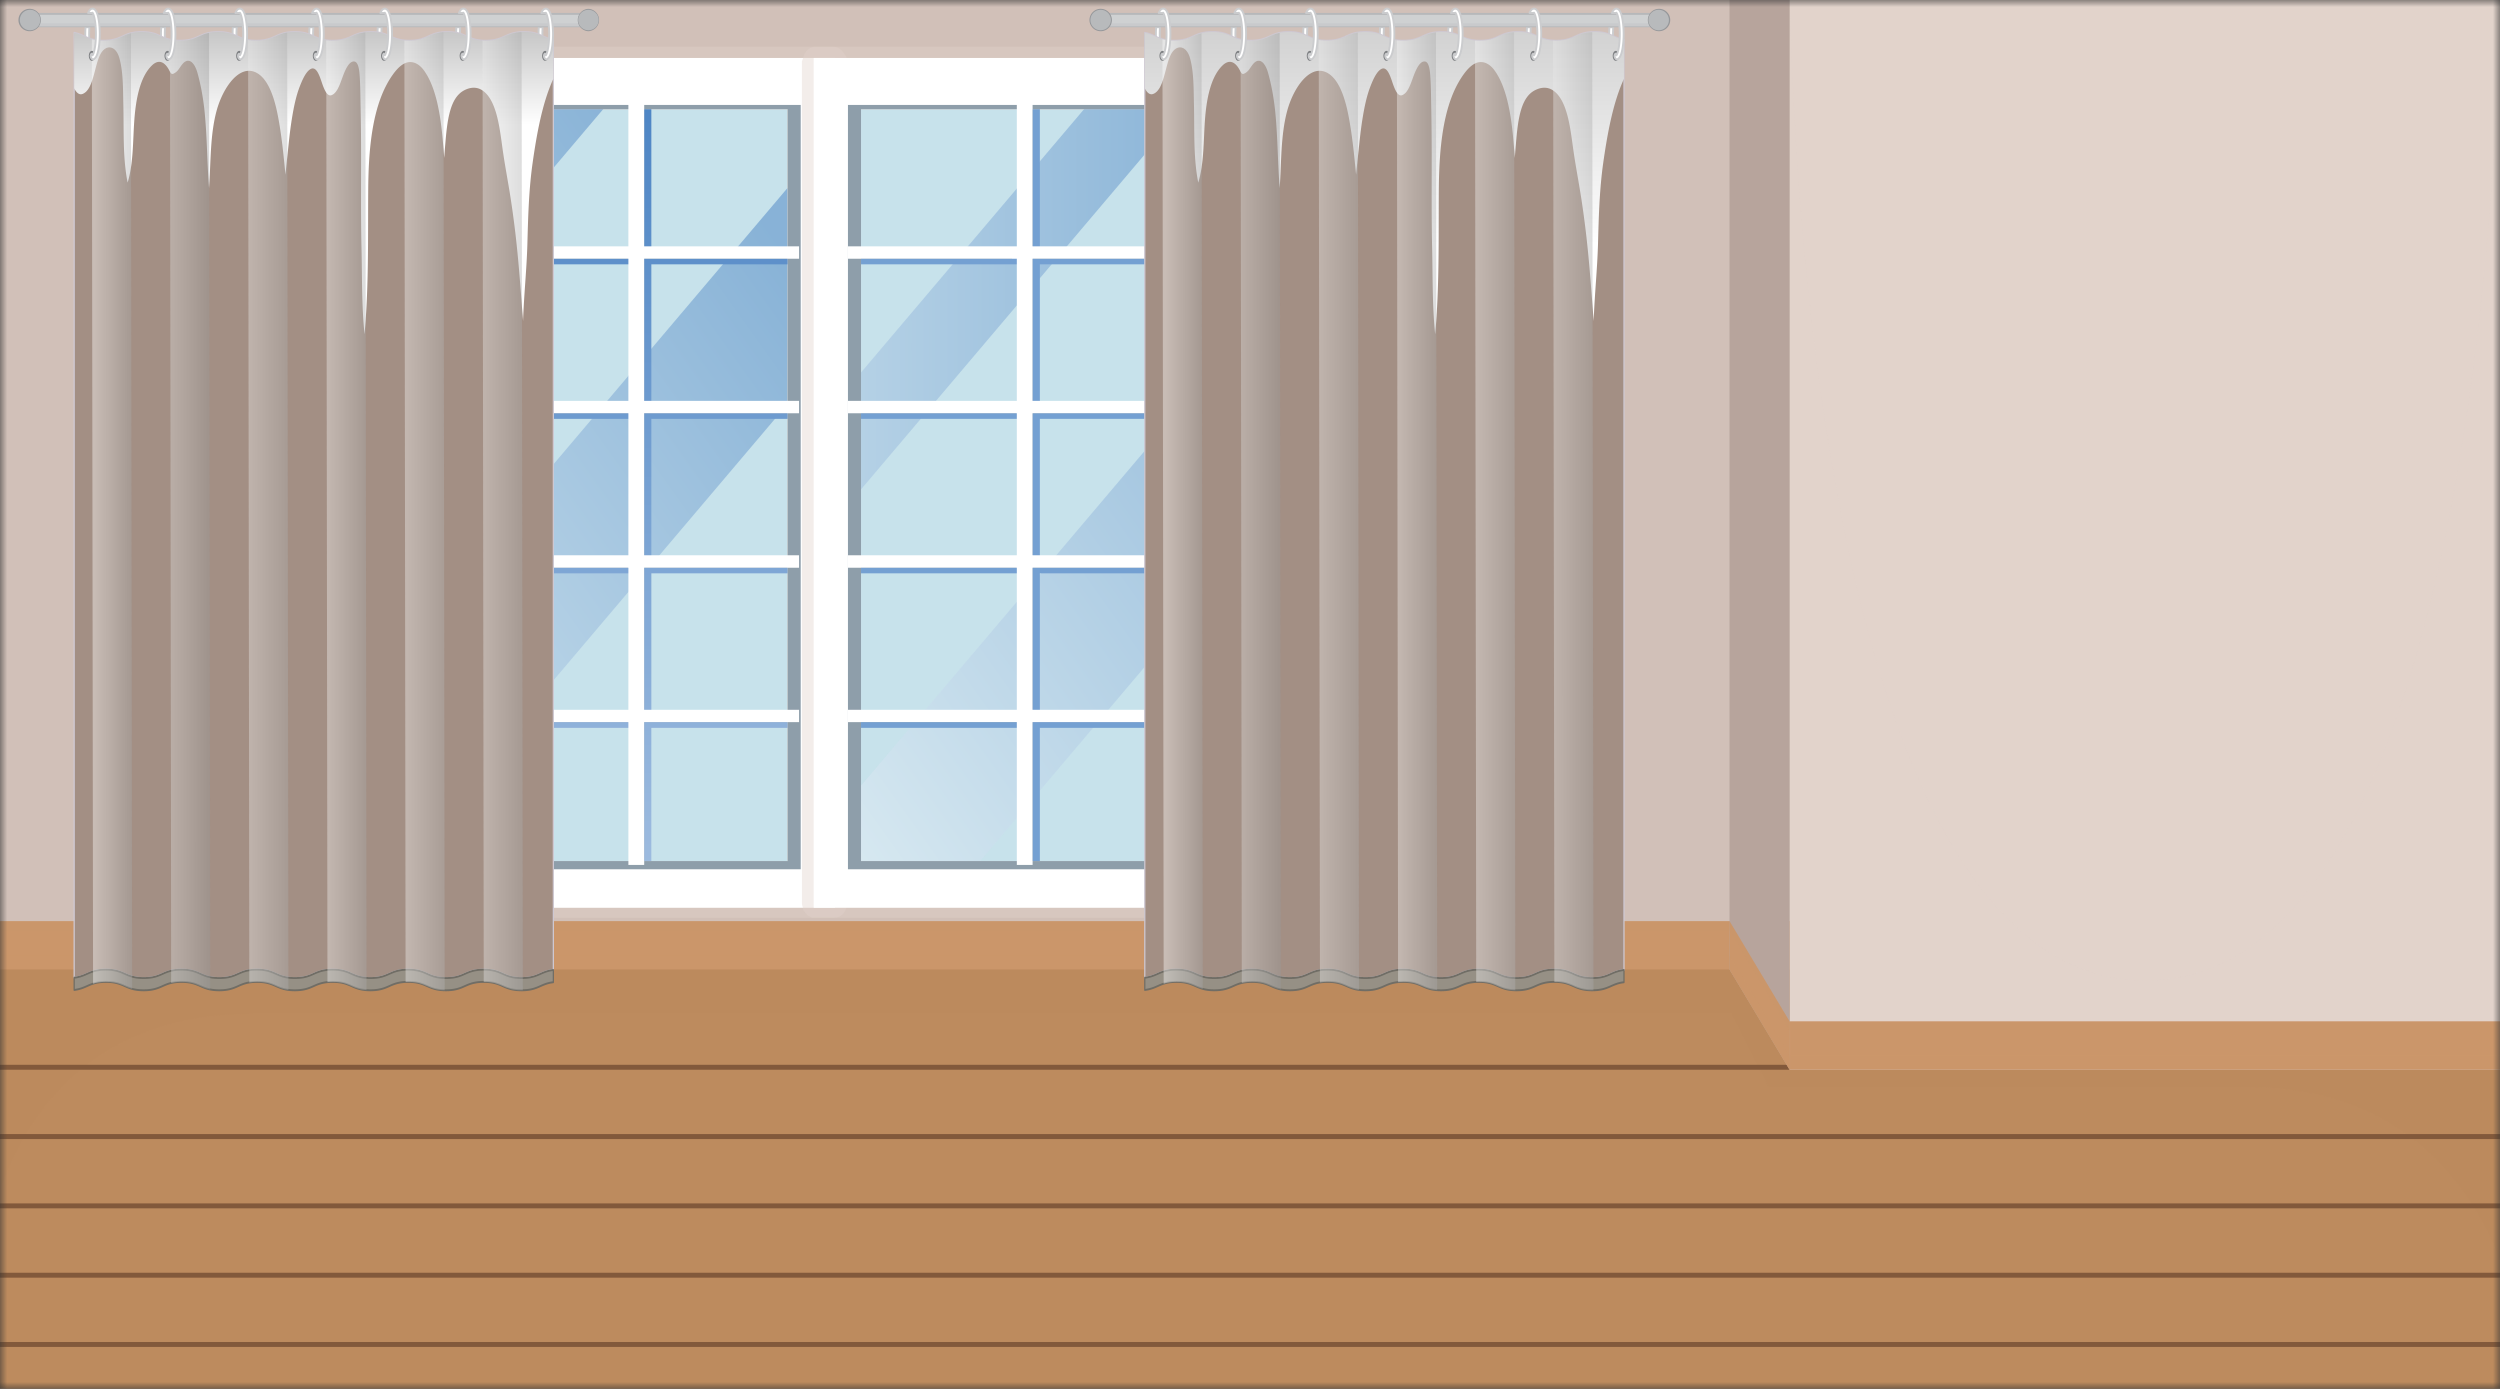 <svg xmlns="http://www.w3.org/2000/svg" fill="none" viewBox="0 0 180 100"><rect x="0" y="0" width="180" height="100" fill="#333333" stroke="none"/><mask id="a" width="180" height="100" x="0" y="0" maskUnits="userSpaceOnUse" style="mask-type:luminance"><path fill="#fff" d="M180 0H0v100h180z"/></mask><g mask="url(#a)"><path fill="#bd8b5e" d="M181.712 69.598H-1.691v32.669h183.403z"/><path fill="#635049" d="M181.888 102.419H-1.867V69.446h183.755zm-183.404-.303h183.053V69.749H-1.516z"/><path fill="#bd8b5e" d="M18.245 73h106.418l2.647 5.278h34.569c18.121 0 19.833 18.933 19.833 18.933V69.598H-1.691V95.45S-2.258 73 18.245 73" opacity=".4" style="mix-blend-mode:multiply"/><path fill="#82593b" d="M-1.867 102.445V69.419h183.755v33.026zm.352-.356h183.05V69.776H-1.515z"/><path fill="#82593b" d="M-1.691 96.981v-.358h183.403v.358zm0-4.991v-.355h183.403v.355zm0-4.99v-.355h183.403V87zm0-4.988v-.358h183.403v.358zm0-4.99v-.356h183.403v.356z"/><path fill="#d1c0b8" d="M181.888-1.989H-2.08V69.52h183.968z"/><path fill="#cb966a" d="M181.888 66.327H-1.574v3.478h183.462z"/><path fill="#cb966a" d="M181.888 66.327H-1.574v.683h183.462z" opacity=".5" style="mix-blend-mode:screen"/><path fill="#cb966a" d="M181.888 68.78H-1.574v1.025h183.462z" opacity=".4" style="mix-blend-mode:multiply"/><path fill="#e2d3cb" d="M60.908 4.049 60.6 3.63l-.03-.013a.8.8 0 0 0-.568-.246H16.947c-.354 0-.662.252-.817.625l-.142.437.004 60.482.003.217.033.101.007.033.065.273.297.365.17.086.16.085h43.357c.509 0 .923-.52.923-1.16V4.635l-.002-.109.004-.104z" opacity=".4" style="mix-blend-mode:multiply"/><path fill="#ebcfb2" d="M20.663 6.634h-.986v57.408h40.086V6.634z" opacity=".7" style="mix-blend-mode:multiply"/><path fill="#bfe7f8" d="M56.709 7.862H20.245v54.133h36.464z" opacity=".8"/><path fill="url(#b)" d="m36.345 7.812-16.1 19.008v8.417L43.47 7.812z" opacity=".5" style="mix-blend-mode:screen"/><path fill="url(#c)" d="M56.703 13.532 20.245 56.575v5.42h8.582L56.703 29.09z" opacity=".5" style="mix-blend-mode:screen"/><path fill="url(#d)" d="M58.053 19.034v-.894H46.897V7.764h-1.141V18.14H33.122V7.764h-1.144V18.14h-12.16v.894h12.16v10.232h-12.16v.891h12.16v10.23h-12.16v.893h12.16v10.233h-12.16v.894h12.16V62.68h1.144V52.407h12.634V62.68h1.14V52.407h11.157v-.894H46.897V41.28h11.156v-.893H46.897v-10.23h11.156v-.891H46.897V19.034zM45.756 51.513H33.122V41.28h12.634zm0-11.126H33.122v-10.23h12.634zm0-11.121H33.122V19.034h12.634z" style="mix-blend-mode:multiply"/><path fill="#445d72" d="M32.255 39.982h.344V29.754h12.627v-.27H32.255zm.345.896h12.626v-.272H32.255v10.499h.344zm-1.484-22.522H19.304v.272h11.812zm1.139 10.505h.344V18.628h12.627v-.272H32.255zm-.814 11.745H19.304v.272h12.137zm0-11.121H19.304v.27h12.137zM46.382 7.356h-.347v10.379h.347zm10.806 22.129H46.035V39.98h.347V29.755h11.15v-.894h-.344zm0-11.75v.62H46.035v10.506h.347V18.63h11.15v-.894zm0 22.871H46.035v10.499h.347V40.878h11.15v-.897h-.344zM31.464 51.73h-12.16v.266h12.16zm25.724 0H46.035v10.277h-.791v.27h1.138V51.995h11.15v-.891h-.344zM32.6 7.356h-.345v10.379h.344zM45.244 51.73h-12.99v10.277h-.79v.27h1.135V51.995h12.645z" opacity=".6" style="mix-blend-mode:multiply"/><path fill="#fff" d="M56.709 7.862v54.133H20.245V7.862zm3.415-3.688H16.837V65.36h43.287z"/><path fill="#445d72" d="M56.709 7.862v54.133H20.245V7.862zm.943-.306H19.304v55.03h38.348z" opacity=".6" style="mix-blend-mode:multiply"/><path fill="#fff" d="M57.533 18.629v-.894h-11.15V7.356h-1.14v10.379H32.6V7.356h-1.135v10.379h-12.16v.893h12.16v10.233h-12.16v.894h12.16V39.98h-12.16v.897h12.16v10.227h-12.16v.89h12.16v10.281H32.6v-10.28h12.644v10.28h1.138v-10.28h11.15v-.891h-11.15V40.878h11.15v-.897h-11.15V29.755h11.15v-.894h-11.15V18.628zm-12.29 32.476H32.6V40.878h12.645zm0-11.124H32.6V29.755h12.645zm0-11.12H32.6V18.628h12.645z"/><path fill="#e2d3cb" d="m102.655 4.049-.308-.419-.03-.013a.8.8 0 0 0-.567-.246H58.694c-.354 0-.662.252-.816.625l-.142.437.004 60.482.002.217.033.101.008.033.064.273.298.365.17.086.16.085h43.357c.508 0 .922-.52.922-1.16V4.635l-.001-.109.004-.104z" opacity=".4" style="mix-blend-mode:multiply"/><path fill="#ebcfb2" d="M62.41 6.634h-.986v57.408h40.088V6.634z" opacity=".7" style="mix-blend-mode:multiply"/><path fill="#bfe7f8" d="M98.457 7.862H61.993v54.133h36.464z" opacity=".8"/><path fill="url(#e)" d="m78.092 7.812-16.1 19.008v8.417L85.22 7.812z" opacity=".5" style="mix-blend-mode:screen"/><path fill="url(#f)" d="M98.451 13.532 61.993 56.575v5.42h8.582L98.45 29.09z" opacity=".5" style="mix-blend-mode:screen"/><path fill="url(#g)" d="M99.8 19.034v-.894H88.644V7.764h-1.14V18.14H74.87V7.764h-1.144V18.14h-12.16v.894h12.16v10.232h-12.16v.891h12.16v10.23h-12.16v.893h12.16v10.233h-12.16v.894h12.16V62.68h1.144V52.407h12.633V62.68h1.141V52.407H99.8v-.894H88.644V41.28H99.8v-.893H88.644v-10.23H99.8v-.891H88.644V19.034zM87.503 51.513H74.87V41.28h12.633zm0-11.126H74.87v-10.23h12.633zm0-11.121H74.87V19.034h12.633z" style="mix-blend-mode:multiply"/><path fill="#445d72" d="M74.003 39.982h.344V29.754h12.626v-.27h-12.97zm.344.896h12.626v-.272h-12.97v10.499h.344zm-1.483-22.522H61.052v.272h11.812zm1.139 10.505h.344V18.628h12.626v-.272h-12.97zm-.814 11.745H61.052v.272h12.137zm0-11.121H61.052v.27h12.137zM88.13 7.356h-.348v10.379h.348zm10.805 22.129H87.782V39.98h.348V29.755h11.15v-.894h-.345zm0-11.75v.62H87.782v10.506h.348V18.63h11.15v-.894zm0 22.871H87.782v10.499h.348V40.878h11.15v-.897h-.345zM73.211 51.73h-12.16v.266h12.16zm25.724 0H87.782v10.277h-.79v.27h1.138V51.995h11.15v-.891h-.345zM74.347 7.356h-.344v10.379h.344zM86.991 51.73H74.003v10.277h-.792v.27h1.136V51.995h12.644z" opacity=".6" style="mix-blend-mode:multiply"/><path fill="#fff" d="M98.457 7.862v54.133H61.993V7.862zm3.414-3.688H58.585V65.36h43.286z"/><path fill="#445d72" d="M98.457 7.862v54.133H61.993V7.862zm.942-.306H61.052v55.03h38.347z" opacity=".6" style="mix-blend-mode:multiply"/><path fill="#fff" d="M99.28 18.629v-.894H88.13V7.356h-1.14v10.379H74.347V7.356h-1.136v10.379h-12.16v.893h12.16v10.233h-12.16v.894h12.16V39.98h-12.16v.897h12.16v10.227h-12.16v.89h12.16v10.281h1.136v-10.28h12.644v10.28h1.139v-10.28h11.15v-.891H88.13V40.878h11.15v-.897H88.13V29.755h11.15v-.894H88.13V18.628zM86.991 51.105H74.347V40.878h12.644zm0-11.124H74.347V29.755h12.644zm0-11.12H74.347V18.628h12.644zM39.192 3.737c-.072-.254-.14-.685-.14-1.286q0-.27.018-.493h-.278a8 8 0 0 0-.018.493c0 .147.01 1.198.262 1.635-.018-.14.028-.282.156-.349"/><path fill="#cbccce" d="M39.036 4.156a.07.07 0 0 1-.06-.035c-.258-.447-.272-1.47-.272-1.67 0-.038.001-.241.019-.498a.07.07 0 0 1 .07-.064h.277a.07.07 0 0 1 .07.074 7 7 0 0 0-.018.488c0 .683.086 1.087.137 1.267a.07.07 0 0 1-.035.081c-.09.047-.135.151-.119.278a.07.07 0 0 1-.069.079m-.179-2.128c-.013.22-.013.389-.013.423 0 .102.005.893.161 1.385a.36.36 0 0 1 .106-.13c-.053-.207-.128-.612-.128-1.255q0-.21.013-.423z"/><path fill="#fff" d="M33.256 3.737c-.072-.254-.14-.685-.14-1.286q.002-.27.018-.493h-.277a8 8 0 0 0-.018.493c0 .147.009 1.198.262 1.635-.018-.14.027-.282.155-.349"/><path fill="#cbccce" d="M33.1 4.156a.07.07 0 0 1-.06-.035c-.258-.447-.271-1.47-.271-1.67 0-.038 0-.241.018-.498a.07.07 0 0 1 .07-.064h.277a.07.07 0 0 1 .07.074 7 7 0 0 0-.018.488c0 .683.086 1.087.137 1.267a.07.07 0 0 1-.034.081c-.091.047-.136.151-.12.278a.07.07 0 0 1-.068.079m-.178-2.128a8 8 0 0 0-.014.423c0 .102.005.893.162 1.385a.36.36 0 0 1 .106-.13c-.054-.207-.129-.612-.129-1.255q0-.21.013-.423z"/><path fill="#fff" d="M27.599 3.737c-.072-.254-.14-.685-.14-1.286q0-.27.018-.493h-.278a8 8 0 0 0-.018.493c0 .147.01 1.198.262 1.635-.018-.14.028-.282.156-.349"/><path fill="#cbccce" d="M27.443 4.156a.07.07 0 0 1-.06-.035c-.258-.447-.271-1.47-.271-1.67 0-.038 0-.241.018-.498a.07.07 0 0 1 .07-.064h.277a.07.07 0 0 1 .07.074 7 7 0 0 0-.018.488c0 .683.086 1.087.137 1.267a.07.07 0 0 1-.035.081c-.09.047-.135.151-.119.278a.07.07 0 0 1-.069.079m-.178-2.128a8 8 0 0 0-.014.423c0 .102.005.893.161 1.385a.36.36 0 0 1 .106-.13c-.053-.207-.128-.612-.128-1.255q0-.21.013-.423z"/><path fill="#fff" d="M22.684 3.737c-.073-.254-.14-.685-.14-1.286q.001-.27.017-.493h-.277a8 8 0 0 0-.018.493c0 .147.01 1.198.262 1.635-.018-.14.027-.282.156-.349"/><path fill="#cbccce" d="M22.528 4.156a.07.07 0 0 1-.06-.035c-.259-.447-.272-1.47-.272-1.67 0-.038.001-.241.018-.498a.07.07 0 0 1 .07-.064h.277a.07.07 0 0 1 .07.074 7 7 0 0 0-.018.488c0 .683.086 1.087.137 1.267a.07.07 0 0 1-.034.081c-.091.047-.136.151-.12.278a.07.07 0 0 1-.068.079m-.179-2.128c-.013.22-.014.389-.014.423 0 .102.005.893.162 1.385a.36.36 0 0 1 .106-.13c-.053-.207-.129-.612-.129-1.255q0-.21.013-.423z"/><path fill="#fff" d="M17.166 3.737c-.073-.254-.14-.685-.14-1.286q.001-.27.017-.493h-.277a8 8 0 0 0-.018.493c0 .147.009 1.198.262 1.635-.018-.14.027-.282.155-.349"/><path fill="#cbccce" d="M17.01 4.156a.07.07 0 0 1-.06-.035c-.259-.447-.272-1.47-.272-1.67 0-.038 0-.241.018-.498a.07.07 0 0 1 .07-.064h.277a.07.07 0 0 1 .07.074 7 7 0 0 0-.018.488c0 .683.086 1.087.137 1.267a.07.07 0 0 1-.034.081c-.091.047-.136.151-.12.278a.07.07 0 0 1-.068.079m-.18-2.128a8 8 0 0 0-.013.423c0 .102.005.893.162 1.385a.36.36 0 0 1 .106-.13c-.053-.207-.129-.612-.129-1.255q0-.21.013-.423z"/><path fill="#fff" d="M12.007 3.737c-.073-.254-.14-.685-.14-1.286q.001-.27.017-.493h-.277a8 8 0 0 0-.018.493c0 .147.009 1.198.262 1.635-.018-.14.027-.282.155-.349"/><path fill="#cbccce" d="M11.85 4.156a.07.07 0 0 1-.06-.035c-.258-.447-.271-1.47-.271-1.67 0-.038.001-.241.018-.498a.07.07 0 0 1 .07-.064h.277a.07.07 0 0 1 .07.074 7 7 0 0 0-.018.488c0 .683.086 1.087.137 1.267a.07.07 0 0 1-.034.081c-.091.047-.136.151-.12.278a.07.07 0 0 1-.068.079m-.178-2.128a8 8 0 0 0-.014.423c0 .102.005.893.162 1.385a.36.36 0 0 1 .106-.13c-.053-.207-.129-.612-.129-1.255q0-.21.013-.423z"/><path fill="#fff" d="M6.558 3.737c-.073-.254-.14-.685-.14-1.286q0-.27.018-.493h-.278a8 8 0 0 0-.018.493c0 .147.01 1.198.262 1.635-.018-.14.028-.282.156-.349"/><path fill="#cbccce" d="M6.402 4.156a.07.07 0 0 1-.06-.035c-.259-.447-.272-1.47-.272-1.67 0-.038.001-.241.019-.498a.07.07 0 0 1 .069-.064h.278a.07.07 0 0 1 .069.074 7 7 0 0 0-.017.488c0 .683.086 1.087.137 1.267a.07.07 0 0 1-.035.081c-.091.047-.135.151-.12.278a.07.07 0 0 1-.068.079m-.179-2.128a8 8 0 0 0-.014.423c0 .102.006.893.162 1.385a.36.36 0 0 1 .106-.13c-.053-.207-.128-.612-.128-1.255q0-.21.012-.423z"/><path fill="#cfd1d2" d="M42.106 1.896H2.203V1h39.7c.874.225 1.133.672.203.896"/><path fill="#b6b8ba" d="M42.106 1.965H2.203a.07.07 0 0 1-.07-.07V1a.07.07 0 0 1 .07-.07h39.7l.018.003c.528.136.843.353.84.58 0 .136-.112.324-.639.45zM2.273 1.826h39.825c.328-.08.523-.197.524-.314.002-.126-.223-.31-.728-.442H2.273z"/><path fill="#cfd1d2" d="M2.203 1.5v-.265h40.282c.127.085.202.175.207.265z" style="mix-blend-mode:screen"/><path fill="#c9cacc" d="M2.203 1.676h40.398c-.09.084-.246.16-.495.22H2.203z" style="mix-blend-mode:multiply"/><path fill="#b8babc" d="M2.9 1.442a.736.736 0 1 1-1.473 0 .736.736 0 0 1 1.472 0"/><path fill="#95979a" d="M2.163 2.248A.807.807 0 1 1 2.165.635a.807.807 0 0 1-.002 1.613m0-1.473a.667.667 0 1 0 .002 1.335.667.667 0 0 0-.002-1.335"/><path fill="#b8babc" d="M2.163.706a.736.736 0 1 0 0 1.472.736.736 0 0 0 0-1.472m-.15.904a.336.336 0 1 1 0-.672.336.336 0 0 1 0 .672" style="mix-blend-mode:multiply"/><path fill="#b8babc" d="M42.365 2.178a.736.736 0 1 0 0-1.472.736.736 0 0 0 0 1.472"/><path fill="#95979a" d="M42.365 2.248a.807.807 0 0 1 0-1.612.807.807 0 0 1 0 1.612m0-1.473a.667.667 0 1 0 .001 1.335.667.667 0 0 0-.001-1.335"/><path fill="#b8babc" d="M42.365.706a.736.736 0 1 0 0 1.472.736.736 0 0 0 0-1.472m-.151.904a.336.336 0 1 1 0-.672.336.336 0 0 1 0 .672" style="mix-blend-mode:multiply"/><path fill="#a38f84" d="M37.728 2.306c-1.376 0-1.376.626-2.753.626-1.376 0-1.376-.626-2.752-.626-1.377 0-1.377.626-2.753.626s-1.376-.626-2.752-.626c-1.377 0-1.377.626-2.753.626s-1.376-.626-2.752-.626-1.376.626-2.752.626-1.376-.626-2.752-.626-1.376.626-2.752.626-1.376-.626-2.753-.626c-1.376 0-1.376.626-2.752.626-1.121 0-1.329-.416-2.112-.57v68.034c.945-.112 1.09-.581 2.287-.581 1.36 0 1.36.605 2.72.605s1.36-.605 2.72-.605 1.36.605 2.721.605 1.36-.605 2.72-.605 1.36.605 2.72.605 1.36-.605 2.721-.605 1.36.605 2.72.605 1.361-.605 2.722-.605 1.36.605 2.72.605 1.361-.605 2.722-.605 1.36.605 2.72.605c1.199 0 1.342-.47 2.288-.581V2.875c-.783-.154-.99-.57-2.113-.57"/><path fill="#cec8d2" d="M37.554 70.49c-.687 0-1.036-.156-1.373-.306-.332-.147-.675-.3-1.348-.3-.674 0-1.017.153-1.348.3-.337.15-.687.305-1.373.305-.687 0-1.036-.155-1.374-.305-.33-.147-.673-.3-1.347-.3s-1.017.153-1.348.3c-.337.15-.686.305-1.373.305s-1.036-.155-1.373-.305c-.332-.147-.674-.3-1.348-.3-.673 0-1.016.153-1.347.3-.338.15-.687.305-1.373.305-.687 0-1.036-.155-1.373-.305-.332-.147-.674-.3-1.348-.3-.673 0-1.016.153-1.347.3-.337.15-.686.305-1.373.305s-1.035-.155-1.373-.305c-.331-.147-.674-.3-1.347-.3-.674 0-1.016.153-1.348.3-.337.15-.686.305-1.373.305s-1.036-.155-1.373-.305c-.331-.147-.674-.3-1.347-.3-.674 0-1.017.153-1.348.3-.257.114-.522.232-.935.281q-.021.002-.035-.018a.1.1 0 0 1-.015-.051V2.362q0-.031.016-.052t.036-.017c.306.06.528.162.743.26.335.152.682.31 1.363.31.682 0 1.028-.158 1.363-.31.342-.156.695-.317 1.39-.317.694 0 1.047.16 1.389.316.335.153.681.31 1.363.31s1.028-.157 1.363-.31c.341-.155.694-.316 1.389-.316s1.047.16 1.389.316c.335.153.681.31 1.363.31s1.028-.157 1.363-.31c.341-.155.694-.316 1.389-.316s1.048.16 1.389.316c.335.153.682.31 1.363.31s1.028-.157 1.363-.31c.342-.155.695-.316 1.39-.316.694 0 1.047.16 1.389.316.335.153.682.31 1.363.31.682 0 1.028-.157 1.363-.31.342-.155.695-.316 1.39-.316.694 0 1.048.16 1.389.316.335.153.682.31 1.363.31.682 0 1.029-.157 1.364-.31.341-.155.694-.316 1.39-.316.694 0 1.047.16 1.389.316.211.096.43.196.73.255.022.004.039.034.039.069v66.963c0 .036-.018.066-.042.069-.404.048-.665.164-.917.276-.338.15-.687.305-1.374.305m-2.721-.745c.686 0 1.035.155 1.373.305.331.148.674.3 1.348.3s1.017-.152 1.348-.3c.248-.11.504-.224.894-.275V2.936c-.286-.06-.499-.157-.704-.25-.335-.153-.682-.31-1.364-.31-.681 0-1.028.157-1.363.31-.342.155-.695.315-1.39.315-.694 0-1.048-.16-1.389-.315-.335-.153-.682-.31-1.363-.31-.682 0-1.028.157-1.364.31-.341.155-.694.315-1.389.315s-1.048-.16-1.39-.315c-.334-.153-.681-.31-1.362-.31-.682 0-1.029.157-1.364.31-.341.155-.694.315-1.389.315s-1.048-.16-1.39-.315c-.334-.153-.68-.31-1.362-.31-.681 0-1.028.157-1.363.31-.341.155-.695.315-1.39.315-.694 0-1.047-.16-1.388-.315-.335-.153-.682-.31-1.363-.31s-1.028.157-1.363.31c-.342.155-.695.315-1.39.315-.694 0-1.047-.16-1.388-.315-.336-.153-.682-.31-1.364-.31-.681 0-1.028.157-1.363.31C8.5 2.84 8.147 3 7.452 3s-1.048-.16-1.39-.315c-.198-.09-.403-.184-.676-.244V70.32c.376-.051.625-.162.867-.27.338-.15.687-.305 1.374-.305.686 0 1.035.155 1.373.305.33.148.673.3 1.347.3s1.016-.152 1.348-.3c.337-.15.686-.305 1.373-.305s1.035.155 1.373.305c.331.148.674.3 1.347.3.674 0 1.016-.152 1.347-.3.338-.15.687-.305 1.373-.305.687 0 1.036.155 1.373.305.332.148.674.3 1.348.3.673 0 1.016-.152 1.347-.3.337-.15.686-.305 1.373-.305s1.036.155 1.373.305c.332.148.674.3 1.348.3.673 0 1.016-.152 1.347-.3.338-.15.687-.305 1.374-.305s1.036.155 1.373.305c.332.148.674.3 1.348.3.673 0 1.016-.152 1.347-.3.338-.15.687-.305 1.374-.305"/><path fill="url(#h)" d="M5.948 6.763c.765-.29.84-1.942 1.244-2.786.388-.813 1.135-.746 1.401.198.286 1.013.26 2.262.287 3.349.047 1.867-.052 3.815.31 5.625.422-1.401.372-2.999.482-4.502.107-1.46.393-3.084 1.26-3.929.461-.449.9-.317 1.245.332.08.153.151.327.301.26a.93.93 0 0 0 .385-.32c.138-.19.275-.427.45-.54.419-.268.747.234.901.788.236.844.4 1.734.499 2.638.204 1.875.189 3.782.338 5.666.132-1.86.07-3.819.544-5.568.452-1.67 1.69-3.484 2.968-2.68.799.501 1.21 1.832 1.44 3.02.27 1.381.411 2.834.55 4.264q.063-.651.132-1.3c.098-.904.183-1.814.326-2.703.132-.817.297-1.652.583-2.378.176-.447.434-1.047.776-1.23.483-.257.71.765.896 1.24.124.317.315.749.599.647.467-.168.658-.97.885-1.531.162-.402.424-.961.782-.89.271.055.334.625.358.951.057.75.057 1.52.073 2.272q.034 1.704.035 3.409c.004 2.267-.02 4.536.03 6.801.046 2.067.009 4.151.218 6.2.307-3.407.242-6.874.264-10.304.018-2.937.256-6.254 1.76-8.371.318-.448.71-.857 1.154-.914.408-.052.797.177 1.1.594.875 1.208 1.184 3.18 1.342 4.891q.066.702.116 1.409.032-.457.071-.913c.072-.846.143-1.75.375-2.534.198-.671.507-1.155.966-1.406.435-.239.93-.297 1.359.003 1.081.756 1.246 2.961 1.478 4.522.162 1.085.368 2.152.535 3.234.167 1.085.31 2.183.427 3.284.196 1.844.324 3.702.468 5.557.06-1.872.262-3.724.312-5.598.053-1.967.105-3.893.38-5.823.286-2.009.684-4.272 1.488-6.025V2.875c-.783-.154-.99-.57-2.113-.57-1.376 0-1.376.627-2.753.627-1.376 0-1.376-.626-2.752-.626-1.377 0-1.377.626-2.753.626s-1.376-.626-2.752-.626c-1.377 0-1.377.626-2.753.626s-1.376-.626-2.752-.626-1.376.626-2.752.626-1.376-.626-2.752-.626-1.376.626-2.752.626-1.376-.626-2.753-.626c-1.376 0-1.376.626-2.752.626-1.121 0-1.329-.416-2.112-.57v3.996c.158.306.353.501.608.405" style="mix-blend-mode:multiply"/><path fill="#969085" d="M34.833 69.815c-1.36 0-1.36.605-2.721.605s-1.36-.605-2.721-.605-1.36.605-2.721.605-1.36-.605-2.72-.605-1.361.605-2.721.605-1.36-.605-2.72-.605-1.36.605-2.72.605-1.361-.605-2.721-.605-1.36.605-2.72.605-1.361-.605-2.721-.605c-1.198 0-1.342.469-2.287.58v.882c.945-.112 1.09-.581 2.287-.581 1.36 0 1.36.605 2.72.605s1.36-.605 2.72-.605 1.36.605 2.721.605 1.36-.605 2.72-.605 1.36.605 2.72.605 1.36-.605 2.721-.605 1.36.605 2.72.605 1.361-.605 2.722-.605 1.36.605 2.72.605 1.361-.605 2.722-.605 1.36.605 2.72.605c1.199 0 1.342-.47 2.288-.581v-.881c-.946.112-1.09.58-2.287.58-1.36 0-1.36-.604-2.721-.604"/><path fill="#706d65" d="M37.554 71.37c-.687 0-1.036-.155-1.373-.305-.332-.147-.675-.3-1.348-.3-.674 0-1.017.153-1.348.3-.337.15-.687.305-1.373.305-.687 0-1.036-.155-1.374-.305-.33-.147-.673-.3-1.347-.3s-1.017.153-1.348.3c-.337.15-.686.305-1.373.305s-1.036-.155-1.373-.305c-.332-.147-.674-.3-1.348-.3-.673 0-1.016.153-1.347.3-.338.15-.687.305-1.373.305-.687 0-1.036-.155-1.373-.305-.332-.147-.674-.3-1.348-.3-.673 0-1.016.153-1.347.3-.337.15-.686.305-1.373.305s-1.035-.155-1.373-.305c-.331-.147-.674-.3-1.347-.3-.674 0-1.016.153-1.348.3-.337.15-.686.305-1.373.305s-1.036-.155-1.373-.305c-.331-.147-.674-.3-1.347-.3-.674 0-1.017.153-1.348.3-.257.114-.522.232-.935.281q-.021.002-.035-.018a.1.1 0 0 1-.015-.051v-.881c0-.037.019-.067.042-.07.404-.048.665-.164.917-.276.338-.15.687-.305 1.374-.305.686 0 1.035.155 1.373.305.33.148.673.3 1.347.3s1.016-.152 1.348-.3c.337-.15.686-.305 1.373-.305s1.035.155 1.373.305c.331.148.674.3 1.347.3.674 0 1.016-.152 1.347-.3.338-.15.687-.305 1.373-.305.687 0 1.036.155 1.373.305.332.148.674.3 1.348.3.673 0 1.016-.152 1.347-.3.337-.15.686-.305 1.373-.305s1.036.155 1.373.305c.332.148.674.3 1.348.3.673 0 1.016-.152 1.347-.3.338-.15.687-.305 1.374-.305s1.036.155 1.373.305c.332.148.674.3 1.348.3.673 0 1.016-.152 1.347-.3.338-.15.687-.305 1.374-.305.686 0 1.035.155 1.373.305.331.148.674.3 1.348.3s1.017-.152 1.348-.3c.257-.114.522-.232.936-.28q.02-.002.034.018a.1.1 0 0 1 .015.05v.882c0 .036-.018.066-.042.07-.404.047-.665.163-.917.275-.338.15-.687.305-1.374.305m-2.721-.744c.686 0 1.035.155 1.373.305.331.148.674.3 1.348.3s1.017-.152 1.348-.3c.248-.11.504-.224.894-.275v-.742c-.377.052-.626.163-.868.27-.338.15-.687.305-1.374.305s-1.036-.155-1.373-.305c-.332-.147-.675-.3-1.348-.3-.674 0-1.017.153-1.348.3-.337.15-.687.305-1.373.305-.687 0-1.036-.155-1.374-.305-.33-.147-.673-.3-1.347-.3s-1.017.153-1.348.3c-.337.15-.686.305-1.373.305s-1.036-.155-1.373-.305c-.332-.147-.674-.3-1.348-.3-.673 0-1.016.153-1.347.3-.338.15-.687.305-1.373.305-.687 0-1.036-.155-1.373-.305-.332-.147-.674-.3-1.348-.3-.673 0-1.016.153-1.347.3-.337.15-.686.305-1.373.305s-1.035-.155-1.373-.305c-.331-.147-.674-.3-1.347-.3-.674 0-1.016.153-1.348.3-.337.15-.686.305-1.373.305s-1.036-.155-1.373-.305c-.331-.147-.674-.3-1.347-.3-.674 0-1.017.153-1.348.3-.248.11-.504.224-.893.276v.741c.376-.051.625-.162.867-.27.338-.15.687-.305 1.374-.305.686 0 1.035.155 1.373.305.33.148.673.3 1.347.3s1.016-.152 1.348-.3c.337-.15.686-.305 1.373-.305s1.035.155 1.373.305c.331.148.674.3 1.347.3.674 0 1.016-.152 1.347-.3.338-.15.687-.305 1.373-.305.687 0 1.036.155 1.373.305.332.148.674.3 1.348.3.673 0 1.016-.152 1.347-.3.337-.15.686-.305 1.373-.305s1.036.155 1.373.305c.332.148.674.3 1.348.3.673 0 1.016-.152 1.347-.3.338-.15.687-.305 1.374-.305s1.036.155 1.373.305c.332.148.674.3 1.348.3.673 0 1.016-.152 1.347-.3.338-.15.687-.305 1.374-.305"/><g opacity=".4" style="mix-blend-mode:multiply"><path fill="url(#i)" d="M12.957 2.932a3.2 3.2 0 0 1-.718-.073l.086 67.915c.2-.047.436-.078.743-.078 1.1 0 1.31.395 2.07.547l-.087-68.877c-.768.157-.982.566-2.094.566" style="mix-blend-mode:multiply"/><path fill="url(#j)" d="M7.452 2.932c-.356 0-.62-.042-.84-.104L6.7 70.825c.236-.075.521-.13.928-.13 1.005 0 1.268.331 1.886.504L9.425 2.394c-.673.172-.921.538-1.973.538" style="mix-blend-mode:multiply"/><path fill="url(#k)" d="M18.46 2.932a3.4 3.4 0 0 1-.595-.049l.086 67.854a3.4 3.4 0 0 1 .557-.041c1.185 0 1.338.459 2.257.577l-.088-68.929c-.87.136-1.047.588-2.216.588" style="mix-blend-mode:multiply"/><path fill="url(#l)" d="M34.975 2.932q-.123 0-.232-.007l.086 67.77h.004c1.36 0 1.36.606 2.72.606l.09-.001-.088-68.99c-1.205.05-1.264.622-2.58.622" style="mix-blend-mode:multiply"/><path fill="url(#m)" d="M23.965 2.932a3.5 3.5 0 0 1-.474-.03l.086 67.811q.167-.017.372-.017c1.26 0 1.354.519 2.442.595l-.088-68.963c-.978.11-1.116.604-2.338.604" style="mix-blend-mode:multiply"/><path fill="url(#n)" d="M29.47 2.932q-.194 0-.353-.016l.086 67.784q.09-.003.188-.004c1.328 0 1.36.576 2.626.603l-.088-68.982c-1.09.082-1.189.615-2.459.615" style="mix-blend-mode:multiply"/></g><path fill="#7d7f82" d="M6.846 4.022c0 .198-.101.359-.226.359s-.226-.161-.226-.36.1-.359.226-.359c.125 0 .226.161.226.36"/><path fill="#fff" d="M6.661.625c-.139 0-.24.124-.315.307h.284q.01 0 .02.004l.01-.019c.093.113.244.633.244 1.534 0 .9-.151 1.42-.244 1.533a.5.5 0 0 1-.06-.114c-.125.085-.067.334.065.406.502-.009.517-1.639.517-1.825 0-.187-.015-1.826-.522-1.826"/><path fill="#cbccce" d="M6.666 4.346a.1.1 0 0 1-.034-.009.37.37 0 0 1-.17-.299c-.003-.097.033-.18.1-.226a.07.07 0 0 1 .098.021c.077-.203.175-.663.175-1.382 0-.809-.124-1.29-.202-1.447l-.003-.001-.284-.001A.07.07 0 0 1 6.28.906q.143-.35.38-.35c.55 0 .592 1.45.592 1.895 0 .442-.043 1.885-.586 1.895m-.064-.325v.01a.25.25 0 0 0 .082.174c.315-.046.43-1.066.43-1.754 0-.706-.12-1.757-.452-1.757q-.115 0-.207.168h.163a.07.07 0 0 1 .097.011c.104.127.26.652.26 1.578 0 .925-.155 1.45-.26 1.578a.07.07 0 0 1-.107 0z"/><path fill="#7d7f82" d="M12.295 4.022c0 .198-.101.359-.226.359-.126 0-.227-.161-.227-.36s.101-.359.226-.359c.126 0 .227.161.227.36"/><path fill="#fff" d="M12.11.625c-.139 0-.24.124-.316.307h.284q.011 0 .02.004l.012-.019c.093.113.244.633.244 1.534 0 .9-.151 1.42-.244 1.533a.5.5 0 0 1-.06-.114c-.125.085-.067.334.064.406.503-.009.518-1.639.518-1.825 0-.187-.015-1.826-.522-1.826"/><path fill="#cbccce" d="M12.114 4.346a.1.1 0 0 1-.033-.009.37.37 0 0 1-.17-.299c-.004-.097.033-.18.1-.226a.07.07 0 0 1 .06-.008.07.07 0 0 1 .039.03c.076-.204.174-.664.174-1.383 0-.809-.124-1.29-.202-1.447l-.003-.001-.285-.001a.07.07 0 0 1-.064-.096q.143-.35.38-.35c.549 0 .591 1.45.591 1.895 0 .442-.042 1.885-.585 1.895zm-.064-.325v.01a.25.25 0 0 0 .082.174c.315-.046.43-1.066.43-1.754 0-.706-.12-1.757-.452-1.757q-.114 0-.206.168h.163a.07.07 0 0 1 .097.011c.104.127.26.652.26 1.578 0 .925-.156 1.45-.26 1.578a.07.07 0 0 1-.107 0z"/><path fill="#7d7f82" d="M17.454 4.022c0 .198-.102.359-.227.359s-.226-.161-.226-.36.101-.359.226-.359.227.161.227.36"/><path fill="#fff" d="M17.27.625c-.14 0-.242.124-.317.307h.284q.011 0 .02.004l.012-.019c.093.113.244.633.244 1.534 0 .9-.151 1.42-.244 1.533a.5.5 0 0 1-.06-.114c-.125.085-.067.334.064.406.503-.009.518-1.639.518-1.825 0-.187-.015-1.826-.522-1.826"/><path fill="#cbccce" d="M17.273 4.346a.1.1 0 0 1-.033-.009.37.37 0 0 1-.17-.299c-.004-.097.032-.18.1-.226a.07.07 0 0 1 .098.021c.077-.203.175-.663.175-1.382 0-.809-.124-1.29-.202-1.447l-.003-.001-.285-.001a.07.07 0 0 1-.064-.096q.143-.35.38-.35c.549 0 .591 1.45.591 1.895 0 .442-.042 1.885-.585 1.895zm-.064-.325v.01a.25.25 0 0 0 .082.174c.315-.046.43-1.066.43-1.754 0-.706-.12-1.757-.452-1.757q-.114 0-.206.168h.163a.07.07 0 0 1 .097.011c.104.127.26.652.26 1.578 0 .925-.156 1.45-.26 1.578a.07.07 0 0 1-.108 0z"/><path fill="#7d7f82" d="M22.972 4.022c0 .198-.101.359-.226.359s-.226-.161-.226-.36.1-.359.226-.359c.125 0 .226.161.226.36"/><path fill="#fff" d="M22.787.625c-.139 0-.24.124-.316.307h.285q.01 0 .019.004l.012-.019c.093.113.244.633.244 1.534 0 .9-.151 1.42-.244 1.533a.5.5 0 0 1-.06-.114c-.125.085-.067.334.064.406.503-.009.518-1.639.518-1.825 0-.187-.015-1.826-.522-1.826"/><path fill="#cbccce" d="M22.792 4.346a.1.1 0 0 1-.034-.009.37.37 0 0 1-.17-.299c-.004-.097.033-.18.1-.226a.07.07 0 0 1 .098.021c.077-.203.175-.663.175-1.382 0-.809-.124-1.29-.202-1.447l-.003-.001-.285-.001a.07.07 0 0 1-.064-.096q.143-.35.38-.35c.549 0 .592 1.45.592 1.895 0 .442-.043 1.885-.586 1.895zm-.064-.325v.01a.25.25 0 0 0 .082.174c.315-.046.43-1.066.43-1.754 0-.706-.12-1.757-.453-1.757q-.114 0-.206.168h.163a.07.07 0 0 1 .097.011c.104.127.26.652.26 1.578 0 .925-.156 1.45-.26 1.578a.07.07 0 0 1-.113-.008"/><path fill="#7d7f82" d="M27.887 4.022c0 .198-.101.359-.226.359s-.226-.161-.226-.36.101-.359.226-.359.226.161.226.36"/><path fill="#fff" d="M27.703.625c-.14 0-.241.124-.316.307h.284q.01 0 .02.004l.012-.019c.092.113.243.633.243 1.534 0 .9-.15 1.42-.243 1.533a.5.5 0 0 1-.06-.114c-.126.085-.067.334.064.406.503-.009.517-1.639.517-1.825 0-.187-.014-1.826-.521-1.826"/><path fill="#cbccce" d="M27.707 4.346a.1.1 0 0 1-.034-.009.37.37 0 0 1-.169-.299c-.004-.097.032-.18.1-.226a.07.07 0 0 1 .06-.008.07.07 0 0 1 .038.03c.076-.204.175-.664.175-1.383 0-.809-.125-1.29-.202-1.447l-.003-.001-.285-.001a.07.07 0 0 1-.064-.096q.143-.35.38-.35c.548 0 .591 1.45.591 1.895 0 .442-.042 1.885-.586 1.895zm-.064-.325v.01a.25.25 0 0 0 .082.174c.315-.046.43-1.066.43-1.754 0-.706-.12-1.757-.452-1.757q-.114 0-.207.168h.164a.07.07 0 0 1 .096.011c.105.127.26.652.26 1.578 0 .925-.155 1.45-.26 1.578a.07.07 0 0 1-.107 0z"/><path fill="#7d7f82" d="M33.545 4.022c0 .198-.102.359-.227.359-.124 0-.226-.161-.226-.36s.102-.359.227-.359c.124 0 .225.161.225.36"/><path fill="#fff" d="M33.36.625c-.14 0-.24.124-.316.307h.284q.012 0 .02.004l.012-.019c.093.113.244.633.244 1.534 0 .9-.151 1.42-.244 1.533a.5.5 0 0 1-.06-.114c-.125.085-.067.334.064.406.503-.009.518-1.639.518-1.825 0-.187-.015-1.826-.522-1.826"/><path fill="#cbccce" d="M33.364 4.346a.1.1 0 0 1-.033-.009.37.37 0 0 1-.17-.299c-.004-.097.032-.18.1-.226a.07.07 0 0 1 .098.021c.077-.203.175-.663.175-1.382 0-.809-.124-1.29-.202-1.447l-.003-.001-.285-.001a.07.07 0 0 1-.064-.096q.143-.35.38-.35c.549 0 .591 1.45.591 1.895 0 .442-.042 1.885-.586 1.895M33.3 4.02v.01a.25.25 0 0 0 .082.174c.315-.046.43-1.066.43-1.754 0-.706-.12-1.757-.452-1.757q-.114 0-.206.168h.163a.07.07 0 0 1 .097.011c.104.127.26.652.26 1.578 0 .925-.156 1.45-.26 1.578a.07.07 0 0 1-.114-.008"/><path fill="#7d7f82" d="M39.48 4.022c0 .198-.101.359-.226.359s-.226-.161-.226-.36.101-.359.226-.359.226.161.226.36"/><path fill="#fff" d="M39.296.625c-.14 0-.241.124-.316.307h.284q.01 0 .02.004l.012-.019c.092.113.243.633.243 1.534 0 .9-.15 1.42-.243 1.533a.5.5 0 0 1-.06-.114c-.126.085-.067.334.064.406.503-.009.517-1.639.517-1.825 0-.187-.014-1.826-.521-1.826"/><path fill="#cbccce" d="M39.3 4.346a.1.1 0 0 1-.034-.009.37.37 0 0 1-.169-.299c-.004-.097.032-.18.1-.226a.07.07 0 0 1 .098.021c.076-.203.175-.663.175-1.382 0-.809-.125-1.29-.202-1.447l-.004-.001-.284-.001a.07.07 0 0 1-.065-.096q.144-.35.38-.35c.55 0 .592 1.45.592 1.895 0 .442-.042 1.885-.586 1.895zm-.064-.325v.01a.25.25 0 0 0 .082.174c.315-.046.43-1.066.43-1.754 0-.706-.12-1.757-.452-1.757q-.114 0-.207.168h.164a.07.07 0 0 1 .096.011c.105.127.26.652.26 1.578 0 .925-.155 1.45-.26 1.578a.07.07 0 0 1-.113-.008"/><path fill="#fff" d="M116.277 3.737c-.073-.254-.14-.685-.14-1.286q0-.27.018-.493h-.278a8 8 0 0 0-.018.493c0 .147.009 1.198.262 1.635-.018-.14.027-.282.156-.349"/><path fill="#cbccce" d="M116.121 4.156a.07.07 0 0 1-.06-.035c-.259-.447-.272-1.47-.272-1.67 0-.038.001-.241.019-.498a.07.07 0 0 1 .069-.064h.278q.03 0 .05.022t.019.052a7 7 0 0 0-.017.488c0 .683.086 1.087.137 1.267a.07.07 0 0 1-.035.081c-.091.047-.135.151-.119.278a.07.07 0 0 1-.069.079m-.179-2.128a8 8 0 0 0-.014.423c0 .102.006.893.162 1.385a.36.36 0 0 1 .106-.13c-.053-.207-.128-.612-.128-1.255q0-.21.012-.423z"/><path fill="#fff" d="M110.341 3.737c-.072-.254-.139-.685-.139-1.286q.001-.27.017-.493h-.278a8 8 0 0 0-.018.493c0 .147.01 1.198.262 1.635-.018-.14.028-.282.156-.349"/><path fill="#cbccce" d="M110.185 4.156a.07.07 0 0 1-.06-.035c-.258-.447-.271-1.47-.271-1.67 0-.038.001-.241.018-.498a.07.07 0 0 1 .069-.064h.278a.07.07 0 0 1 .051.022q.02.022.018.052a7 7 0 0 0-.017.488c0 .683.086 1.087.137 1.267a.07.07 0 0 1-.035.081c-.091.047-.135.151-.119.278a.07.07 0 0 1-.069.079m-.178-2.128a8 8 0 0 0-.014.423c0 .102.005.893.161 1.385a.36.36 0 0 1 .107-.13c-.054-.207-.129-.612-.129-1.255q0-.21.013-.423z"/><path fill="#fff" d="M104.684 3.737c-.072-.254-.14-.685-.14-1.286q0-.27.018-.493h-.278a8 8 0 0 0-.018.493c0 .147.009 1.198.262 1.635-.018-.14.028-.282.156-.349"/><path fill="#cbccce" d="M104.528 4.156a.07.07 0 0 1-.06-.035c-.259-.447-.272-1.47-.272-1.67 0-.038.001-.241.019-.498a.07.07 0 0 1 .069-.064h.278a.07.07 0 0 1 .051.022q.02.022.018.052a7 7 0 0 0-.017.488c0 .683.086 1.087.137 1.267a.07.07 0 0 1-.035.081c-.091.047-.135.151-.119.278a.07.07 0 0 1-.069.079m-.179-2.128c-.013.22-.013.389-.013.423 0 .102.005.893.161 1.385a.36.36 0 0 1 .106-.13c-.053-.207-.128-.612-.128-1.255q0-.21.013-.423z"/><path fill="#fff" d="M99.768 3.737c-.072-.254-.14-.685-.14-1.286q.001-.27.018-.493h-.277a8 8 0 0 0-.019.493c0 .147.01 1.198.263 1.635-.018-.14.027-.282.155-.349"/><path fill="#cbccce" d="M99.613 4.156a.07.07 0 0 1-.06-.035c-.259-.447-.272-1.47-.272-1.67 0-.038 0-.241.018-.498a.07.07 0 0 1 .07-.064h.277a.07.07 0 0 1 .07.074 7 7 0 0 0-.018.488c0 .683.086 1.087.137 1.267a.07.07 0 0 1-.034.081c-.091.047-.136.151-.12.278a.07.07 0 0 1-.068.079m-.179-2.128a8 8 0 0 0-.014.423c0 .102.005.893.162 1.385a.36.36 0 0 1 .106-.13c-.053-.207-.129-.612-.129-1.255q0-.21.013-.423z"/><path fill="#fff" d="M94.25 3.737c-.072-.254-.14-.685-.14-1.286q.001-.27.018-.493h-.277a8 8 0 0 0-.019.493c0 .147.01 1.198.262 1.635-.017-.14.028-.282.156-.349"/><path fill="#cbccce" d="M94.094 4.156a.07.07 0 0 1-.06-.035c-.258-.447-.271-1.47-.271-1.67 0-.038 0-.241.018-.498a.07.07 0 0 1 .07-.064h.277a.07.07 0 0 1 .07.074 7 7 0 0 0-.018.488c0 .683.086 1.087.137 1.267a.07.07 0 0 1-.034.081c-.091.047-.136.151-.12.278a.07.07 0 0 1-.069.079m-.178-2.128a8 8 0 0 0-.014.423c0 .102.005.893.162 1.385a.36.36 0 0 1 .106-.13c-.054-.207-.129-.612-.129-1.255q0-.21.013-.423z"/><path fill="#fff" d="M89.091 3.737c-.072-.254-.14-.685-.14-1.286q.001-.27.018-.493h-.277a8 8 0 0 0-.019.493c0 .147.01 1.198.263 1.635-.018-.14.027-.282.155-.349"/><path fill="#cbccce" d="M88.936 4.156a.07.07 0 0 1-.06-.035c-.26-.447-.272-1.47-.272-1.67 0-.038 0-.241.018-.498a.07.07 0 0 1 .07-.064h.277a.07.07 0 0 1 .07.074 7 7 0 0 0-.018.488c0 .683.086 1.087.137 1.267a.07.07 0 0 1-.034.081c-.091.047-.136.151-.12.278a.07.07 0 0 1-.069.079m-.18-2.128a8 8 0 0 0-.013.423c0 .102.005.893.162 1.385a.36.36 0 0 1 .106-.13c-.054-.207-.129-.612-.129-1.255q0-.21.013-.423z"/><path fill="#fff" d="M83.643 3.737c-.073-.254-.14-.685-.14-1.286q.001-.27.017-.493h-.277a8 8 0 0 0-.018.493c0 .147.009 1.198.262 1.635-.018-.14.027-.282.156-.349"/><path fill="#cbccce" d="M83.487 4.156a.07.07 0 0 1-.06-.035c-.259-.447-.272-1.47-.272-1.67 0-.038.001-.241.018-.498a.07.07 0 0 1 .07-.064h.277a.07.07 0 0 1 .07.074 7 7 0 0 0-.017.488c0 .683.085 1.087.136 1.267a.07.07 0 0 1-.034.081c-.091.047-.136.151-.12.278a.07.07 0 0 1-.068.079m-.179-2.128a8 8 0 0 0-.014.423c0 .102.005.893.162 1.385a.36.36 0 0 1 .106-.13c-.053-.207-.129-.612-.129-1.255q0-.21.013-.423z"/><path fill="#cfd1d2" d="M119.191 1.896H79.288V1h39.7c.874.225 1.133.672.203.896"/><path fill="#b6b8ba" d="M119.191 1.965H79.288a.07.07 0 0 1-.07-.07V1a.07.07 0 0 1 .07-.07h39.7q.01 0 .017.003c.529.136.843.353.841.58-.001.136-.113.324-.639.45zm-39.833-.139h39.824c.328-.08.524-.197.525-.314.001-.126-.224-.31-.728-.442H79.358z"/><path fill="#cfd1d2" d="M79.288 1.5v-.265h40.281c.128.085.203.175.208.265z" style="mix-blend-mode:screen"/><path fill="#c9cacc" d="M79.288 1.676h40.398c-.091.084-.247.16-.495.22H79.288z" style="mix-blend-mode:multiply"/><path fill="#b8babc" d="M79.984 1.442a.736.736 0 1 1-1.472 0 .736.736 0 0 1 1.472 0"/><path fill="#95979a" d="M79.248 2.248A.806.806 0 1 1 79.25.635a.806.806 0 0 1-.002 1.613m0-1.473a.667.667 0 1 0 .002 1.335.667.667 0 0 0-.002-1.335"/><path fill="#b8babc" d="M79.248.706a.736.736 0 1 0 0 1.472.736.736 0 0 0 0-1.472m-.15.904a.336.336 0 1 1 0-.672.336.336 0 0 1 0 .672" style="mix-blend-mode:multiply"/><path fill="#b8babc" d="M119.45 2.178a.736.736 0 1 0 0-1.472.736.736 0 0 0 0 1.472"/><path fill="#95979a" d="M119.45 2.248a.806.806 0 1 1 0-1.613.806.806 0 0 1 0 1.613m0-1.473a.667.667 0 1 0 .001 1.335.667.667 0 0 0-.001-1.335"/><path fill="#b8babc" d="M119.45.706a.737.737 0 1 0 0 1.473.737.737 0 0 0 0-1.473m-.151.904a.336.336 0 1 1 0-.671.336.336 0 0 1 0 .671" style="mix-blend-mode:multiply"/><path fill="#a38f84" d="M114.813 2.306c-1.376 0-1.376.626-2.753.626-1.376 0-1.376-.626-2.752-.626-1.377 0-1.377.626-2.753.626s-1.376-.626-2.753-.626c-1.376 0-1.376.626-2.752.626s-1.376-.626-2.752-.626-1.376.626-2.752.626-1.376-.626-2.752-.626-1.376.626-2.752.626c-1.377 0-1.377-.626-2.753-.626s-1.376.626-2.752.626c-1.121 0-1.329-.416-2.112-.57v68.034c.945-.112 1.089-.581 2.287-.581 1.36 0 1.36.605 2.72.605s1.36-.605 2.72-.605 1.36.605 2.721.605 1.36-.605 2.72-.605 1.36.605 2.72.605 1.36-.605 2.721-.605 1.36.605 2.721.605 1.36-.605 2.721-.605 1.36.605 2.721.605 1.36-.605 2.72-.605 1.361.605 2.722.605c1.198 0 1.341-.47 2.287-.581V2.875c-.783-.154-.991-.57-2.113-.57"/><path fill="#cec8d2" d="M114.639 70.49c-.687 0-1.036-.156-1.374-.306-.331-.147-.674-.3-1.348-.3-.673 0-1.016.153-1.347.3-.338.15-.687.305-1.373.305-.687 0-1.036-.155-1.374-.305-.331-.147-.674-.3-1.347-.3-.674 0-1.017.153-1.348.3-.338.15-.687.305-1.373.305-.687 0-1.036-.155-1.373-.305-.332-.147-.674-.3-1.348-.3-.673 0-1.016.153-1.348.3-.337.15-.686.305-1.372.305-.687 0-1.036-.155-1.373-.305-.332-.147-.674-.3-1.348-.3-.673 0-1.016.153-1.347.3-.337.15-.686.305-1.373.305s-1.035-.155-1.373-.305c-.331-.147-.674-.3-1.347-.3-.674 0-1.017.153-1.348.3-.337.15-.686.305-1.373.305s-1.036-.155-1.373-.305c-.331-.147-.674-.3-1.347-.3-.674 0-1.017.153-1.348.3-.257.114-.522.232-.936.281q-.02.002-.034-.018a.1.1 0 0 1-.015-.051V2.362q0-.031.016-.052t.036-.017c.306.06.528.162.743.26.335.152.682.31 1.363.31s1.028-.158 1.363-.31c.341-.156.694-.317 1.39-.317.694 0 1.047.16 1.388.316.336.153.682.31 1.364.31.68 0 1.027-.157 1.363-.31.341-.155.694-.316 1.389-.316.694 0 1.047.16 1.389.316.335.153.681.31 1.363.31s1.028-.157 1.363-.31c.341-.155.694-.316 1.389-.316.694 0 1.047.16 1.389.316.335.153.682.31 1.363.31s1.028-.157 1.363-.31c.342-.155.695-.316 1.389-.316s1.048.16 1.39.316c.335.153.682.31 1.363.31s1.028-.157 1.363-.31c.342-.155.695-.316 1.39-.316.694 0 1.048.16 1.389.316.335.153.682.31 1.363.31.682 0 1.028-.157 1.364-.31.341-.155.694-.316 1.389-.316s1.048.16 1.39.316c.211.096.43.196.729.255.023.004.04.034.04.069v66.963c0 .036-.019.066-.042.069-.404.048-.665.164-.917.276-.338.15-.687.305-1.374.305m-2.722-.745c.687 0 1.036.155 1.374.305.331.148.674.3 1.348.3s1.016-.152 1.348-.3c.248-.11.504-.224.894-.275V2.936a3.2 3.2 0 0 1-.704-.25c-.336-.153-.682-.31-1.364-.31-.681 0-1.028.157-1.363.31-.342.155-.695.315-1.39.315s-1.048-.16-1.389-.315c-.335-.153-.682-.31-1.363-.31-.682 0-1.028.157-1.364.31-.341.155-.694.315-1.389.315s-1.048-.16-1.389-.315c-.336-.153-.682-.31-1.364-.31-.681 0-1.028.157-1.363.31-.341.155-.694.315-1.389.315s-1.048-.16-1.39-.315c-.334-.153-.68-.31-1.362-.31s-1.028.157-1.363.31c-.342.155-.695.315-1.39.315-.694 0-1.047-.16-1.388-.315-.335-.153-.682-.31-1.363-.31-.682 0-1.028.157-1.363.31-.342.155-.695.315-1.39.315-.694 0-1.047-.16-1.389-.315-.335-.153-.681-.31-1.363-.31s-1.028.157-1.363.31c-.341.155-.694.315-1.389.315s-1.048-.16-1.39-.315c-.198-.09-.404-.184-.677-.244V70.32c.377-.051.626-.162.868-.27.338-.15.687-.305 1.374-.305.686 0 1.035.155 1.373.305.33.148.673.3 1.347.3s1.016-.152 1.347-.3c.338-.15.687-.305 1.374-.305.686 0 1.035.155 1.372.305.332.148.674.3 1.348.3s1.016-.152 1.347-.3c.338-.15.687-.305 1.373-.305.687 0 1.036.155 1.373.305.332.148.674.3 1.348.3.673 0 1.016-.152 1.347-.3.337-.15.686-.305 1.373-.305s1.036.155 1.373.305c.332.148.674.3 1.348.3.673 0 1.016-.152 1.347-.3.338-.15.687-.305 1.374-.305.686 0 1.035.155 1.373.305.331.148.674.3 1.348.3.673 0 1.016-.152 1.347-.3.338-.15.687-.305 1.373-.305"/><path fill="url(#o)" d="M83.033 6.763c.765-.29.84-1.942 1.244-2.786.388-.813 1.135-.746 1.401.198.286 1.013.26 2.262.287 3.349.047 1.867-.052 3.815.31 5.625.422-1.401.372-2.999.482-4.502.106-1.46.393-3.084 1.26-3.929.461-.449.9-.317 1.245.332.08.153.15.327.3.26a.93.93 0 0 0 .386-.32c.138-.19.275-.427.45-.54.419-.268.746.234.901.788.236.844.4 1.734.499 2.638.204 1.875.189 3.782.338 5.666.132-1.86.07-3.819.544-5.568.452-1.67 1.69-3.484 2.968-2.68.798.501 1.209 1.832 1.44 3.02.27 1.381.411 2.834.55 4.264q.062-.651.132-1.3c.098-.904.183-1.814.326-2.703.132-.817.297-1.652.583-2.378.176-.447.434-1.047.776-1.23.483-.257.71.765.896 1.24.124.317.314.749.598.647.468-.168.659-.97.886-1.531.162-.402.424-.961.782-.89.271.055.333.625.358.951.057.75.057 1.52.073 2.272.024 1.136.032 2.272.035 3.409.004 2.267-.02 4.536.03 6.801.045 2.067.009 4.151.218 6.2.307-3.407.242-6.874.263-10.304.019-2.937.257-6.254 1.761-8.371.318-.448.709-.857 1.154-.914.408-.052.797.177 1.099.594.876 1.208 1.185 3.18 1.343 4.891q.065.702.115 1.409.033-.457.072-.913c.072-.846.143-1.75.375-2.534.198-.671.506-1.155.966-1.406.435-.239.929-.297 1.359.003 1.081.756 1.246 2.961 1.478 4.522.162 1.085.368 2.152.535 3.234.167 1.085.31 2.183.427 3.284.196 1.844.324 3.702.468 5.557.06-1.872.262-3.724.312-5.598.053-1.967.105-3.893.379-5.823.287-2.009.685-4.272 1.489-6.025V2.875c-.783-.154-.991-.57-2.113-.57-1.376 0-1.376.627-2.753.627-1.376 0-1.376-.626-2.752-.626-1.377 0-1.377.626-2.753.626s-1.376-.626-2.753-.626c-1.376 0-1.376.626-2.752.626s-1.376-.626-2.752-.626-1.376.626-2.752.626-1.376-.626-2.752-.626-1.376.626-2.752.626c-1.377 0-1.377-.626-2.753-.626s-1.376.626-2.752.626c-1.121 0-1.329-.416-2.112-.57v3.996c.158.306.353.501.608.405" style="mix-blend-mode:multiply"/><path fill="#969085" d="M111.917 69.815c-1.36 0-1.36.605-2.72.605s-1.361-.605-2.721-.605-1.361.605-2.721.605-1.361-.605-2.721-.605-1.36.605-2.72.605-1.36-.605-2.72-.605-1.36.605-2.72.605-1.361-.605-2.721-.605-1.36.605-2.721.605-1.36-.605-2.72-.605c-1.198 0-1.342.469-2.287.58v.882c.945-.112 1.089-.581 2.287-.581 1.36 0 1.36.605 2.72.605s1.36-.605 2.72-.605 1.36.605 2.721.605 1.36-.605 2.72-.605 1.36.605 2.72.605 1.36-.605 2.721-.605 1.36.605 2.721.605 1.36-.605 2.721-.605 1.36.605 2.721.605 1.36-.605 2.72-.605 1.361.605 2.722.605c1.198 0 1.341-.47 2.287-.581v-.881c-.946.112-1.089.58-2.287.58-1.361 0-1.361-.604-2.722-.604"/><path fill="#706d65" d="M114.639 71.37c-.687 0-1.036-.155-1.374-.305-.331-.147-.674-.3-1.348-.3-.673 0-1.016.153-1.347.3-.338.15-.687.305-1.373.305-.687 0-1.036-.155-1.374-.305-.331-.147-.674-.3-1.347-.3-.674 0-1.017.153-1.348.3-.338.15-.687.305-1.373.305-.687 0-1.036-.155-1.373-.305-.332-.147-.674-.3-1.348-.3-.673 0-1.016.153-1.348.3-.337.15-.686.305-1.372.305-.687 0-1.036-.155-1.373-.305-.332-.147-.674-.3-1.348-.3-.673 0-1.016.153-1.347.3-.337.15-.686.305-1.373.305s-1.035-.155-1.373-.305c-.331-.147-.674-.3-1.347-.3-.674 0-1.017.153-1.348.3-.337.15-.686.305-1.373.305s-1.036-.155-1.373-.305c-.331-.147-.674-.3-1.347-.3-.674 0-1.017.153-1.348.3-.257.114-.522.232-.936.281q-.02.002-.034-.018a.1.1 0 0 1-.015-.051v-.881c0-.037.019-.067.042-.07.404-.048.665-.164.917-.276.338-.15.687-.305 1.374-.305.686 0 1.035.155 1.373.305.33.148.673.3 1.347.3s1.016-.152 1.347-.3c.338-.15.687-.305 1.374-.305.686 0 1.035.155 1.372.305.332.148.674.3 1.348.3s1.016-.152 1.347-.3c.338-.15.687-.305 1.373-.305.687 0 1.036.155 1.373.305.332.148.674.3 1.348.3.673 0 1.016-.152 1.347-.3.337-.15.686-.305 1.373-.305s1.036.155 1.373.305c.332.148.674.3 1.348.3.673 0 1.016-.152 1.347-.3.338-.15.687-.305 1.374-.305.686 0 1.035.155 1.373.305.331.148.674.3 1.348.3.673 0 1.016-.152 1.347-.3.338-.15.687-.305 1.373-.305.687 0 1.036.155 1.374.305.331.148.674.3 1.348.3s1.016-.152 1.348-.3c.257-.114.522-.232.936-.28q.02-.002.034.018a.1.1 0 0 1 .015.05v.882c0 .036-.019.066-.042.07-.404.047-.665.163-.917.275-.338.15-.687.305-1.374.305m-2.722-.744c.687 0 1.036.155 1.374.305.331.148.674.3 1.348.3s1.016-.152 1.348-.3c.248-.11.504-.224.894-.275v-.742a3 3 0 0 0-.868.27c-.338.15-.687.305-1.374.305s-1.036-.155-1.374-.305c-.331-.147-.674-.3-1.348-.3-.673 0-1.016.153-1.347.3-.338.15-.687.305-1.373.305-.687 0-1.036-.155-1.374-.305-.331-.147-.674-.3-1.347-.3-.674 0-1.017.153-1.348.3-.338.15-.687.305-1.373.305-.687 0-1.036-.155-1.373-.305-.332-.147-.674-.3-1.348-.3-.673 0-1.016.153-1.348.3-.337.15-.686.305-1.372.305-.687 0-1.036-.155-1.373-.305-.332-.147-.674-.3-1.348-.3-.673 0-1.016.153-1.347.3-.337.15-.686.305-1.373.305s-1.035-.155-1.373-.305c-.331-.147-.674-.3-1.347-.3-.674 0-1.017.153-1.348.3-.337.15-.686.305-1.373.305s-1.036-.155-1.373-.305c-.331-.147-.674-.3-1.347-.3-.674 0-1.017.153-1.348.3-.248.11-.504.224-.894.276v.741c.377-.051.626-.162.868-.27.338-.15.687-.305 1.374-.305.686 0 1.035.155 1.373.305.33.148.673.3 1.347.3s1.016-.152 1.347-.3c.338-.15.687-.305 1.374-.305.686 0 1.035.155 1.372.305.332.148.674.3 1.348.3s1.016-.152 1.347-.3c.338-.15.687-.305 1.373-.305.687 0 1.036.155 1.373.305.332.148.674.3 1.348.3.673 0 1.016-.152 1.347-.3.337-.15.686-.305 1.373-.305s1.036.155 1.373.305c.332.148.674.3 1.348.3.673 0 1.016-.152 1.347-.3.338-.15.687-.305 1.374-.305.686 0 1.035.155 1.373.305.331.148.674.3 1.348.3.673 0 1.016-.152 1.347-.3.338-.15.687-.305 1.373-.305"/><g opacity=".4" style="mix-blend-mode:multiply"><path fill="url(#p)" d="M90.042 2.932a3.2 3.2 0 0 1-.718-.073l.086 67.915c.2-.047.436-.078.743-.078 1.1 0 1.31.395 2.07.547l-.087-68.877c-.769.157-.982.566-2.094.566" style="mix-blend-mode:multiply"/><path fill="url(#q)" d="M84.537 2.932c-.356 0-.62-.042-.84-.104l.087 67.997c.236-.075.521-.13.927-.13 1.006 0 1.269.331 1.887.504L86.51 2.394c-.673.172-.921.538-1.973.538" style="mix-blend-mode:multiply"/><path fill="url(#r)" d="M95.546 2.932c-.235 0-.428-.019-.596-.049l.086 67.854a3.4 3.4 0 0 1 .557-.041c1.185 0 1.338.459 2.257.577l-.088-68.929c-.87.136-1.047.588-2.216.588" style="mix-blend-mode:multiply"/><path fill="url(#s)" d="M112.06 2.932q-.123 0-.232-.007l.086 67.77h.003c1.361 0 1.361.606 2.722.606l.089-.001-.088-68.99c-1.205.05-1.264.622-2.58.622" style="mix-blend-mode:multiply"/><path fill="url(#t)" d="M101.05 2.932q-.269 0-.474-.03l.086 67.811q.167-.017.372-.017c1.26 0 1.354.519 2.442.595l-.088-68.963c-.978.11-1.116.604-2.338.604" style="mix-blend-mode:multiply"/><path fill="url(#u)" d="M106.555 2.932a4 4 0 0 1-.353-.016l.086 67.784a4 4 0 0 1 .188-.004c1.327 0 1.36.576 2.626.603l-.088-68.982c-1.09.082-1.189.615-2.459.615" style="mix-blend-mode:multiply"/></g><path fill="#7d7f82" d="M83.93 4.022c0 .198-.1.359-.225.359s-.226-.161-.226-.36.1-.359.226-.359c.125 0 .226.161.226.36"/><path fill="#fff" d="M83.746.625c-.139 0-.24.124-.316.307h.284q.011 0 .02.004l.012-.019c.093.113.244.633.244 1.534 0 .9-.151 1.42-.244 1.533a.5.5 0 0 1-.06-.114c-.125.085-.067.334.064.406.503-.009.518-1.639.518-1.825 0-.187-.015-1.826-.522-1.826"/><path fill="#cbccce" d="M83.75 4.346a.1.1 0 0 1-.033-.009.37.37 0 0 1-.17-.299c-.004-.097.033-.18.1-.226a.07.07 0 0 1 .06-.008.07.07 0 0 1 .039.03c.076-.204.174-.664.174-1.383 0-.809-.124-1.29-.202-1.447l-.003-.001-.285-.001a.07.07 0 0 1-.064-.096q.144-.35.38-.35c.549 0 .592 1.45.592 1.895 0 .442-.043 1.885-.586 1.895zm-.063-.325v.01a.25.25 0 0 0 .082.174c.314-.046.43-1.066.43-1.754 0-.706-.12-1.757-.453-1.757q-.114 0-.206.168h.163a.07.07 0 0 1 .097.011c.104.127.26.652.26 1.578 0 .925-.156 1.45-.26 1.578a.07.07 0 0 1-.113-.008"/><path fill="#7d7f82" d="M89.38 4.022c0 .198-.102.359-.227.359s-.226-.161-.226-.36.101-.359.226-.359.226.161.226.36"/><path fill="#fff" d="M89.195.625c-.14 0-.24.124-.316.307h.284q.011 0 .02.004l.012-.019c.093.113.244.633.244 1.534 0 .9-.151 1.42-.244 1.533a.5.5 0 0 1-.06-.114c-.125.085-.067.334.064.406.503-.009.518-1.639.518-1.825 0-.187-.015-1.826-.522-1.826"/><path fill="#cbccce" d="M89.2 4.346a.1.1 0 0 1-.035-.009.37.37 0 0 1-.169-.299c-.004-.097.032-.18.1-.226a.07.07 0 0 1 .098.021c.077-.203.175-.663.175-1.382 0-.809-.124-1.29-.202-1.447l-.003-.001-.285-.001a.07.07 0 0 1-.064-.096q.144-.35.38-.35c.549 0 .591 1.45.591 1.895 0 .442-.042 1.885-.586 1.895m-.065-.325v.01a.25.25 0 0 0 .082.174c.315-.046.43-1.066.43-1.754 0-.706-.12-1.757-.452-1.757q-.114 0-.206.168h.163a.07.07 0 0 1 .097.011c.104.127.26.652.26 1.578 0 .925-.156 1.45-.26 1.578a.07.07 0 0 1-.108 0z"/><path fill="#7d7f82" d="M94.538 4.022c0 .198-.1.359-.226.359-.125 0-.226-.161-.226-.36s.101-.359.226-.359.226.161.226.36"/><path fill="#fff" d="M94.354.625c-.14 0-.241.124-.316.307h.284q.01 0 .02.004l.012-.019c.093.113.243.633.243 1.534 0 .9-.15 1.42-.243 1.533a.5.5 0 0 1-.06-.114c-.125.085-.067.334.064.406.503-.009.518-1.639.518-1.825 0-.187-.015-1.826-.522-1.826"/><path fill="#cbccce" d="M94.358 4.346a.1.1 0 0 1-.034-.009.37.37 0 0 1-.169-.299c-.004-.097.032-.18.1-.226a.07.07 0 0 1 .098.021c.077-.203.175-.663.175-1.382 0-.809-.125-1.29-.202-1.447l-.003-.001-.285-.001a.07.07 0 0 1-.064-.096q.144-.35.38-.35c.549 0 .591 1.45.591 1.895 0 .442-.042 1.885-.586 1.895m-.064-.325v.01a.25.25 0 0 0 .082.174c.315-.046.43-1.066.43-1.754 0-.706-.12-1.757-.452-1.757q-.114 0-.206.168h.163a.07.07 0 0 1 .097.011c.104.127.26.652.26 1.578 0 .925-.156 1.45-.26 1.578a.07.07 0 0 1-.114-.008"/><path fill="#7d7f82" d="M100.057 4.022c0 .198-.102.359-.227.359-.124 0-.225-.161-.225-.36s.1-.359.225-.359c.126 0 .227.161.227.36"/><path fill="#fff" d="M99.872.625c-.139 0-.24.124-.316.307h.284q.011 0 .02.004l.012-.019c.093.113.244.633.244 1.534 0 .9-.151 1.42-.244 1.533a.5.5 0 0 1-.06-.114c-.125.085-.067.334.064.406.503-.009.518-1.639.518-1.825 0-.187-.015-1.826-.522-1.826"/><path fill="#cbccce" d="M99.876 4.346a.1.1 0 0 1-.033-.009.37.37 0 0 1-.17-.299c-.004-.097.032-.18.1-.226a.07.07 0 0 1 .098.021c.077-.203.175-.663.175-1.382 0-.809-.124-1.29-.202-1.447l-.003-.001-.285-.001a.07.07 0 0 1-.064-.096q.143-.35.38-.35c.549 0 .591 1.45.591 1.895 0 .442-.042 1.885-.585 1.895zm-.064-.325v.01a.25.25 0 0 0 .082.174c.315-.046.43-1.066.43-1.754 0-.706-.12-1.757-.452-1.757q-.114 0-.206.168h.163a.07.07 0 0 1 .097.011c.104.127.259.652.259 1.578 0 .925-.155 1.45-.259 1.578a.07.07 0 0 1-.108 0z"/><path fill="#7d7f82" d="M104.972 4.022c0 .198-.101.359-.226.359s-.226-.161-.226-.36.101-.359.226-.359.226.161.226.36"/><path fill="#fff" d="M104.788.625c-.14 0-.241.124-.316.307h.284q.01 0 .019.004l.013-.019c.092.113.243.633.243 1.534 0 .9-.151 1.42-.243 1.533a.4.4 0 0 1-.06-.114c-.126.085-.067.334.064.406.503-.009.517-1.639.517-1.825 0-.187-.014-1.826-.521-1.826"/><path fill="#cbccce" d="M104.792 4.346a.1.1 0 0 1-.034-.009.37.37 0 0 1-.169-.299c-.004-.097.032-.18.1-.226a.07.07 0 0 1 .059-.008q.025.007.039.03c.076-.204.174-.664.174-1.383 0-.809-.124-1.29-.201-1.447l-.004-.001-.284-.001a.07.07 0 0 1-.058-.031.07.07 0 0 1-.007-.065q.143-.35.381-.35c.548 0 .591 1.45.591 1.895 0 .442-.042 1.885-.586 1.895zm-.064-.325v.01a.24.24 0 0 0 .082.174c.315-.046.43-1.066.43-1.754 0-.706-.121-1.757-.452-1.757q-.115 0-.207.168h.163a.07.07 0 0 1 .044-.014q.032 0 .053.025c.105.127.26.652.26 1.578 0 .925-.155 1.45-.26 1.578a.07.07 0 0 1-.107 0z"/><path fill="#7d7f82" d="M110.629 4.022c0 .198-.101.359-.226.359s-.226-.161-.226-.36.101-.359.226-.359.226.161.226.36"/><path fill="#fff" d="M110.445.625c-.139 0-.241.124-.316.307h.284q.01 0 .02.004l.012-.019c.092.113.243.633.243 1.534 0 .9-.151 1.42-.243 1.533a.5.5 0 0 1-.06-.114c-.125.085-.067.334.064.406.503-.009.518-1.639.518-1.825 0-.187-.015-1.826-.522-1.826"/><path fill="#cbccce" d="M110.449 4.346a.1.1 0 0 1-.034-.009.37.37 0 0 1-.169-.299c-.004-.097.032-.18.1-.226a.07.07 0 0 1 .098.022c.077-.204.175-.664.175-1.383 0-.809-.125-1.29-.202-1.447l-.003-.001-.285-.001a.07.07 0 0 1-.058-.031.07.07 0 0 1-.006-.065q.144-.35.38-.35c.549 0 .591 1.45.591 1.895 0 .442-.042 1.885-.586 1.895zm-.064-.325v.01a.25.25 0 0 0 .082.174c.315-.046.43-1.066.43-1.754 0-.706-.12-1.757-.452-1.757q-.114 0-.206.168h.163a.07.07 0 0 1 .097.01c.104.128.259.653.259 1.579s-.155 1.45-.259 1.578a.07.07 0 0 1-.108 0z"/><path fill="#7d7f82" d="M116.565 4.022c0 .198-.101.359-.226.359s-.226-.161-.226-.36.101-.359.226-.359.226.161.226.36"/><path fill="#fff" d="M116.38.625c-.139 0-.241.124-.315.307h.284q.01 0 .019.004l.012-.019c.093.113.244.633.244 1.534 0 .9-.151 1.42-.244 1.533a.5.5 0 0 1-.059-.114c-.126.085-.068.334.064.406.502-.009.517-1.639.517-1.825 0-.187-.015-1.826-.522-1.826"/><path fill="#cbccce" d="M116.385 4.346a.1.1 0 0 1-.034-.009.37.37 0 0 1-.169-.299c-.004-.097.032-.18.1-.226a.07.07 0 0 1 .059-.008q.025.007.039.03c.076-.204.174-.664.174-1.383 0-.809-.124-1.29-.202-1.447l-.003-.001-.284-.001a.07.07 0 0 1-.058-.031.07.07 0 0 1-.007-.065q.143-.35.38-.35c.549 0 .592 1.45.592 1.895 0 .442-.043 1.885-.586 1.895zm-.064-.325v.01a.24.24 0 0 0 .082.174c.315-.046.43-1.066.43-1.754 0-.706-.121-1.757-.453-1.757q-.114 0-.206.168h.163a.07.07 0 0 1 .097.01c.104.128.259.653.259 1.579s-.155 1.45-.259 1.578a.07.07 0 0 1-.107 0z"/><path fill="#e2d3cb" d="M180.179 0h-51.321v77.024h51.321z"/><path fill="#b7a49c" d="m124.525 69.805 4.333 7.22V0h-4.333z"/><path fill="#cb966a" d="M181.888 73.535h-53.007v3.477h53.007z"/><path fill="#cb966a" d="M181.888 73.535h-53.007v.683h53.007z" opacity=".5" style="mix-blend-mode:screen"/><path fill="#cb966a" d="M181.888 75.988h-53.007v1.024h53.007z" opacity=".4" style="mix-blend-mode:multiply"/><path fill="#cb966a" d="m128.872 73.585-4.347-7.258v3.478l4.347 7.257z"/><path fill="#cb966a" d="m128.872 73.585-4.347-7.258v.683l4.347 7.258z" opacity=".5" style="mix-blend-mode:screen"/><path fill="#cb966a" d="m128.872 76.039-4.347-7.258v1.024l4.347 7.258z" opacity=".4" style="mix-blend-mode:multiply"/><path fill="#e2d3cb" d="M180.046-1.989s.054 72.581-25.567 72.581-25.621-72.58-25.621-72.58v75.523h51.188z" opacity=".4" style="mix-blend-mode:multiply"/></g><defs><linearGradient id="b" x1="-6.558" x2="46.442" y1="46.419" y2="8.562" gradientUnits="userSpaceOnUse"><stop stop-color="#fff"/><stop offset=".997" stop-color="#4982c3"/></linearGradient><linearGradient id="c" x1="9.285" x2="61.566" y1="61.678" y2="24.334" gradientUnits="userSpaceOnUse"><stop stop-color="#fff"/><stop offset=".997" stop-color="#4982c3"/></linearGradient><linearGradient id="d" x1="38.936" x2="38.936" y1="64.313" y2="4.123" gradientUnits="userSpaceOnUse"><stop stop-color="#a0bde0"/><stop offset=".997" stop-color="#4982c3"/></linearGradient><linearGradient id="e" x1="35.19" x2="88.189" y1="-1.989" y2="-1.989" gradientUnits="userSpaceOnUse"><stop stop-color="#fff"/><stop offset=".997" stop-color="#4982c3"/></linearGradient><linearGradient id="f" x1="51.033" x2="103.314" y1="61.678" y2="24.334" gradientUnits="userSpaceOnUse"><stop stop-color="#fff"/><stop offset=".997" stop-color="#4982c3"/></linearGradient><linearGradient id="g" x1="80.683" x2="80.683" y1="-1.989" y2="-1.989" gradientUnits="userSpaceOnUse"><stop stop-color="#a0bde0"/><stop offset=".997" stop-color="#4982c3"/></linearGradient><linearGradient id="h" x1="22.591" x2="22.591" y1="11.256" y2="-3.213" gradientUnits="userSpaceOnUse"><stop offset=".156" stop-color="#fff"/><stop offset="1" stop-color="#999"/></linearGradient><linearGradient id="i" x1="9.987" x2="15.063" y1="36.804" y2="36.804" gradientUnits="userSpaceOnUse"><stop offset=".156" stop-color="#fff"/><stop offset="1" stop-color="#999"/></linearGradient><linearGradient id="j" x1="6.229" x2="9.889" y1="36.796" y2="36.796" gradientUnits="userSpaceOnUse"><stop offset=".156" stop-color="#fff"/><stop offset="1" stop-color="#999"/></linearGradient><linearGradient id="k" x1="16.057" x2="21.626" y1="36.809" y2="36.809" gradientUnits="userSpaceOnUse"><stop offset=".156" stop-color="#fff"/><stop offset="1" stop-color="#999"/></linearGradient><linearGradient id="l" x1="32.898" x2="38.393" y1="36.805" y2="36.805" gradientUnits="userSpaceOnUse"><stop offset=".156" stop-color="#fff"/><stop offset="1" stop-color="#999"/></linearGradient><linearGradient id="m" x1="22.446" x2="26.919" y1="36.81" y2="36.81" gradientUnits="userSpaceOnUse"><stop offset=".156" stop-color="#fff"/><stop offset="1" stop-color="#999"/></linearGradient><linearGradient id="n" x1="27.877" x2="33.018" y1="36.808" y2="36.808" gradientUnits="userSpaceOnUse"><stop offset=".156" stop-color="#fff"/><stop offset="1" stop-color="#999"/></linearGradient><linearGradient id="o" x1="99.675" x2="99.675" y1="24" y2="-17" gradientUnits="userSpaceOnUse"><stop offset=".156" stop-color="#fff"/><stop offset="1" stop-color="#999"/></linearGradient><linearGradient id="p" x1="87.072" x2="92.148" y1="36.804" y2="36.804" gradientUnits="userSpaceOnUse"><stop offset=".156" stop-color="#fff"/><stop offset="1" stop-color="#999"/></linearGradient><linearGradient id="q" x1="83.314" x2="86.973" y1="36.796" y2="36.796" gradientUnits="userSpaceOnUse"><stop offset=".156" stop-color="#fff"/><stop offset="1" stop-color="#999"/></linearGradient><linearGradient id="r" x1="93.142" x2="98.71" y1="36.809" y2="36.809" gradientUnits="userSpaceOnUse"><stop offset=".156" stop-color="#fff"/><stop offset="1" stop-color="#999"/></linearGradient><linearGradient id="s" x1="109.983" x2="115.478" y1="36.805" y2="36.805" gradientUnits="userSpaceOnUse"><stop offset=".156" stop-color="#fff"/><stop offset="1" stop-color="#999"/></linearGradient><linearGradient id="t" x1="99.531" x2="104.004" y1="36.81" y2="36.81" gradientUnits="userSpaceOnUse"><stop offset=".156" stop-color="#fff"/><stop offset="1" stop-color="#999"/></linearGradient><linearGradient id="u" x1="104.962" x2="110.103" y1="36.808" y2="36.808" gradientUnits="userSpaceOnUse"><stop offset=".156" stop-color="#fff"/><stop offset="1" stop-color="#999"/></linearGradient></defs></svg>